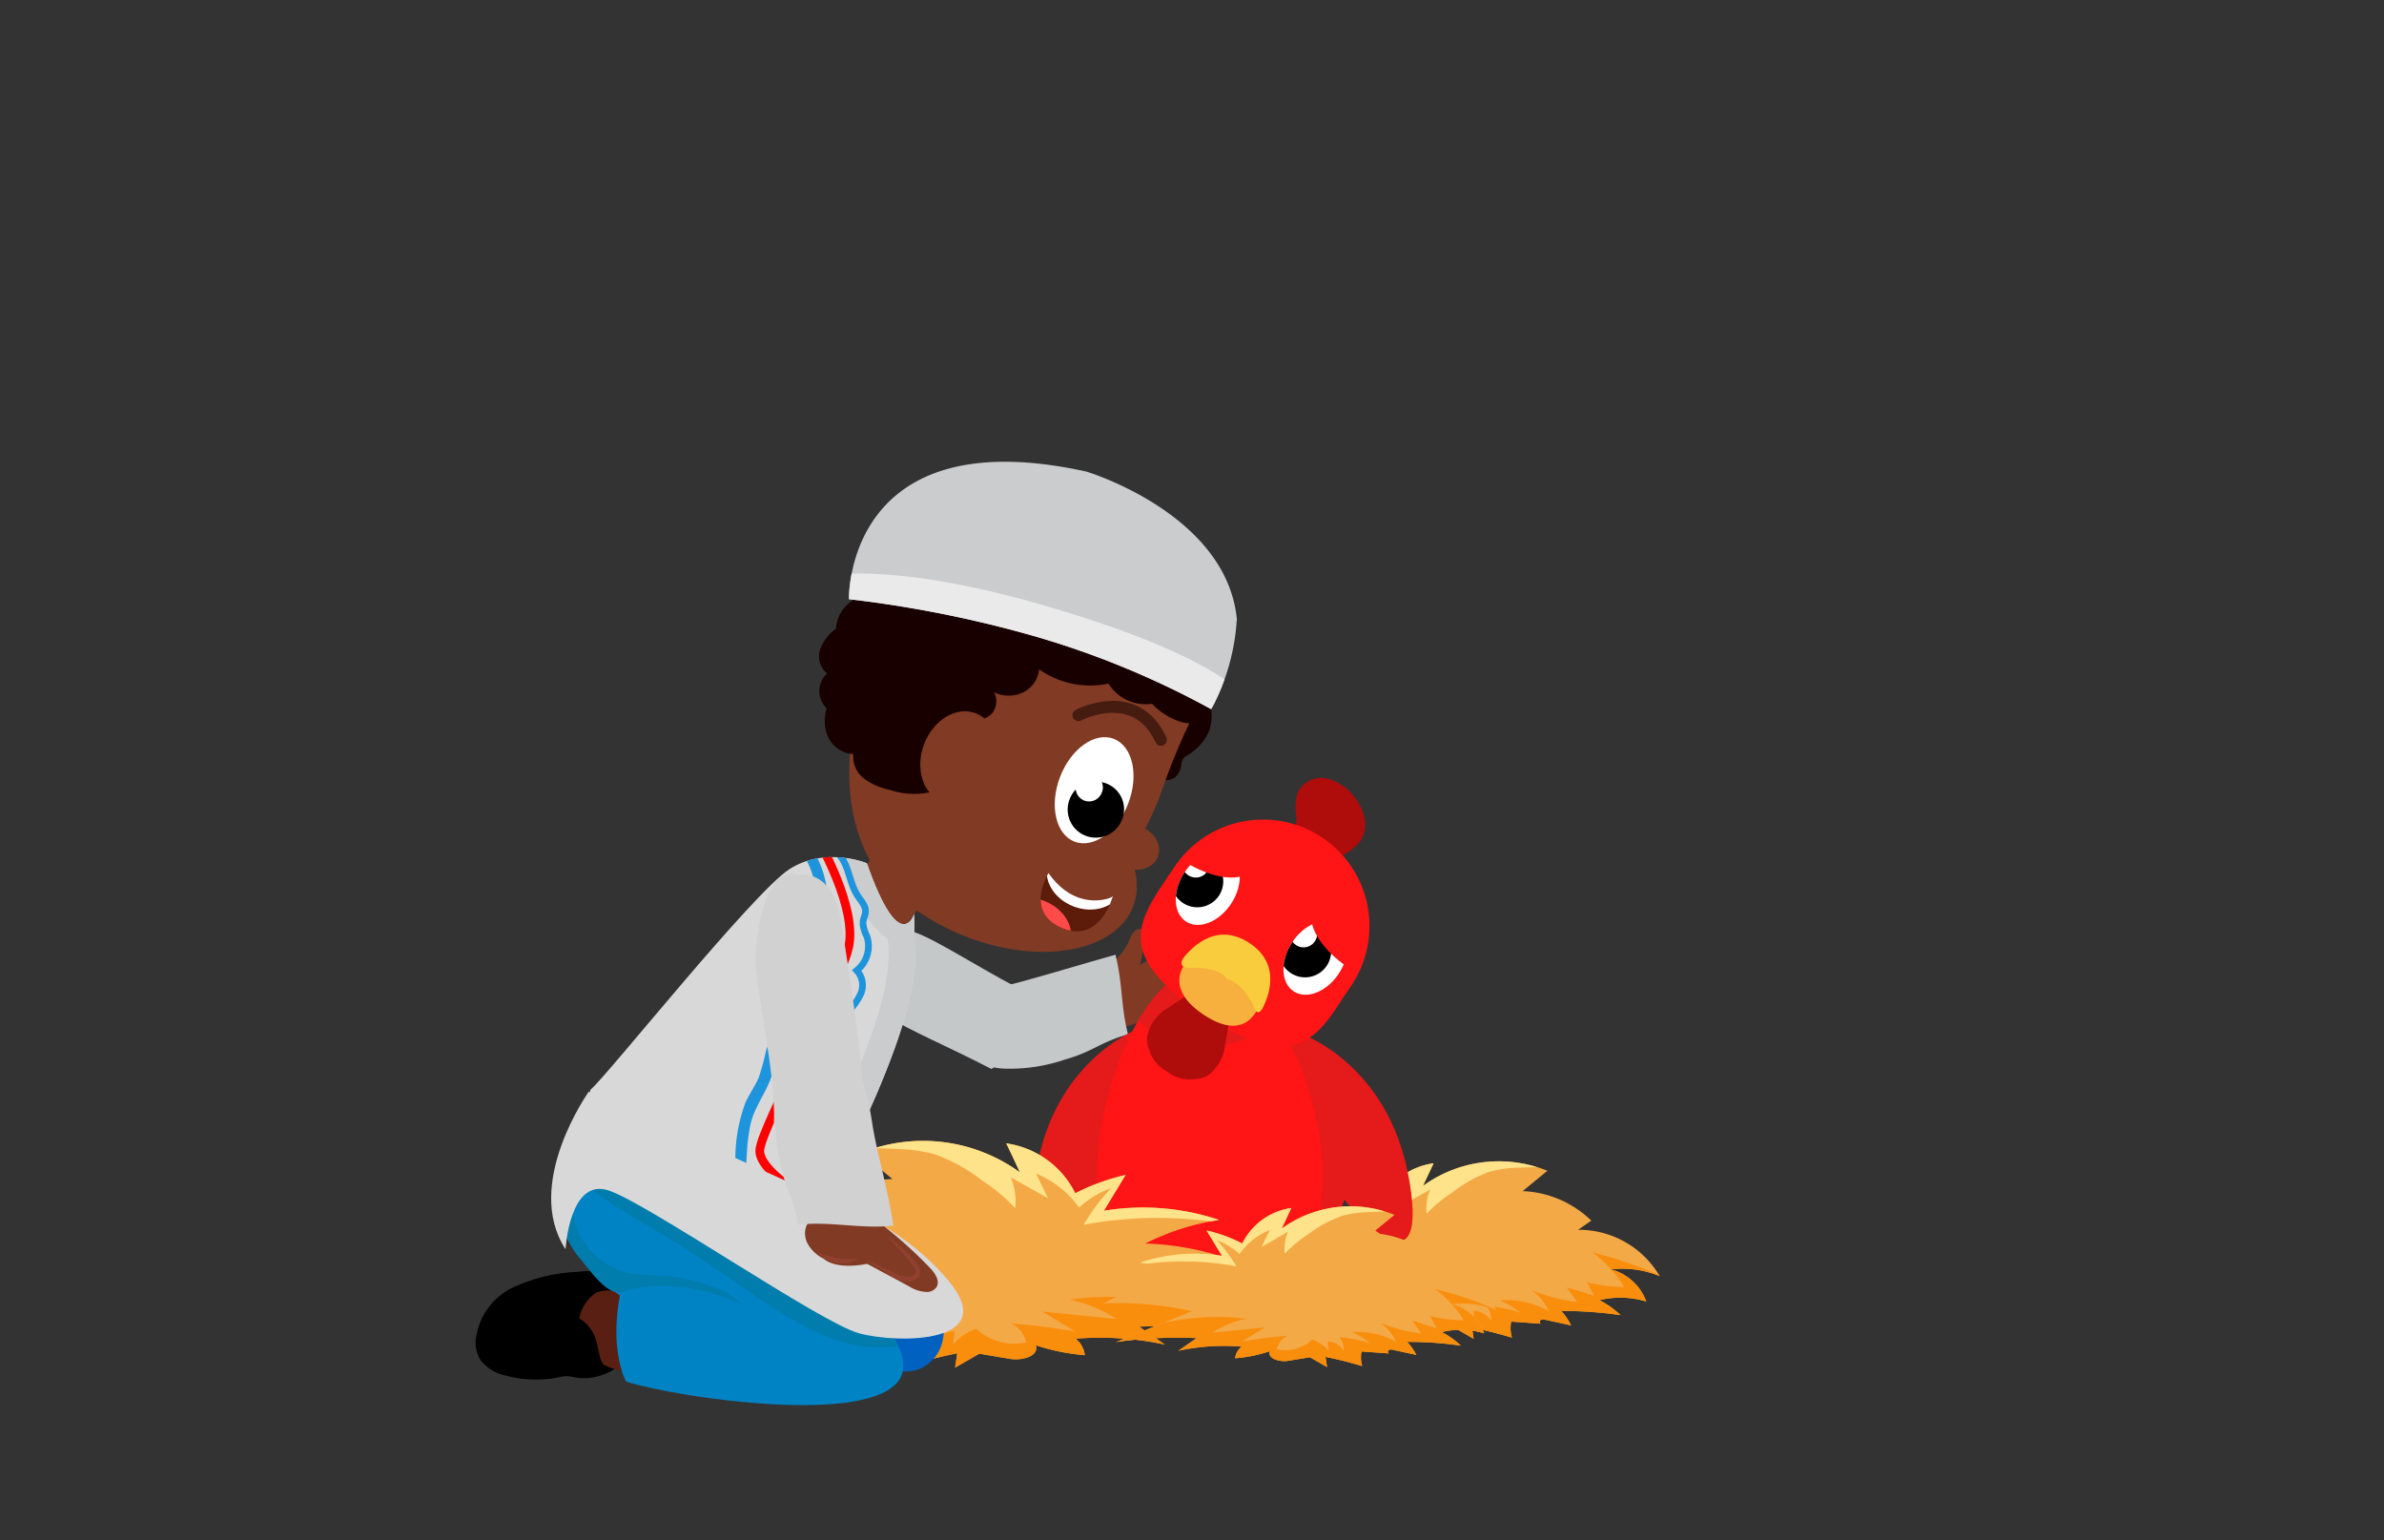 <svg xmlns="http://www.w3.org/2000/svg" xmlns:xlink="http://www.w3.org/1999/xlink" viewBox="0 0 260 168"><rect x="0" y="0" width="260" height="168" fill="#333333" stroke="none"/><defs><style>.cls-1{fill:#f4a947;}.cls-2{fill:#ff1515;}.cls-3{fill:#fff;}.cls-4{fill:#0083c4;}.cls-5{fill:#d8d8d8;}.cls-6{fill:#cbcccd;}.cls-7{fill:#5c1c09;}.cls-8{fill:#813a24;}.cls-9{fill:#c5c8c9;}.cls-10{clip-path:url(#clip-path);}.cls-11{fill:#f98e0d;}.cls-12{fill:#ffe38a;}.cls-13{fill:#e51a1a;}.cls-14{clip-path:url(#clip-path-2);}.cls-15{fill:#af0c0c;}.cls-16{clip-path:url(#clip-path-3);}.cls-17{clip-path:url(#clip-path-4);}.cls-18{fill:#f7b03e;}.cls-19{fill:#f9cc3d;}.cls-20{clip-path:url(#clip-path-5);}.cls-21{clip-path:url(#clip-path-6);}.cls-22{fill:#0061c1;}.cls-23{fill:#591f12;}.cls-24{clip-path:url(#clip-path-7);}.cls-25{fill:#007cad;}.cls-26{clip-path:url(#clip-path-8);}.cls-27,.cls-28,.cls-31,.cls-38{fill:none;}.cls-27{stroke:red;stroke-width:0.95px;}.cls-27,.cls-28{stroke-miterlimit:10;}.cls-28{stroke:#1d94dc;stroke-width:0.73px;}.cls-29{fill:#1d94dc;}.cls-30{fill:#190000;}.cls-31{stroke:#461c11;stroke-linecap:round;stroke-linejoin:round;stroke-width:1.3px;}.cls-32{clip-path:url(#clip-path-9);}.cls-33{fill:#eaeaea;}.cls-34{clip-path:url(#clip-path-10);}.cls-35{fill:#ff4a4a;}.cls-36{fill:#d1d1d1;}.cls-37{fill:#914030;}</style><clipPath id="clip-path"><path class="cls-1" d="M144.4,139.25a42.45,42.45,0,0,0-10.61-.95,23.69,23.69,0,0,1,10.7-2.87,20.69,20.69,0,0,0-6.31-2,20.39,20.39,0,0,1,9.83-.81c-.61-1-1.23-2-1.85-3.06a18.25,18.25,0,0,1,4.29,1.57,7.76,7.76,0,0,1,5.9-4.26c-.39.82-.78,1.65-1.16,2.47a14.09,14.09,0,0,1,13.57-1.65l-2.7,2.22a11.37,11.37,0,0,1,7.49,3.22l-1.44,1a10.22,10.22,0,0,1,8.9,5.05,10.8,10.8,0,0,0-5.33-.74,5.6,5.6,0,0,1,3.86,3.51,9.68,9.68,0,0,0-5.1-.15,9.69,9.69,0,0,1,2.29,1.63,43.66,43.66,0,0,0-6.46-.45,6.32,6.32,0,0,1,1.07,1.57l-2.77-.6a.74.74,0,0,0-.51,0c-.15.09-.19.35,0,.42l-3.25-.23a3.58,3.58,0,0,0,.08,1.75c-1.44-.43-2.89-.8-4.36-1.1l.19,1.23-2.07-1.19c-.86.14-1.73.28-2.61.44s-2.52-.19-2.22-1.16a17.52,17.52,0,0,1-4.18.84,2.11,2.11,0,0,1,.78-1.4,26.3,26.3,0,0,0-7.61.5l2.19-1.52a51.69,51.69,0,0,0-9.71.47Z"/></clipPath><clipPath id="clip-path-2"><path class="cls-2" d="M144.28,128.28c0,9.43-5.9,11.38-12.7,11.38s-11.94-1.95-11.94-11.38,5.14-22.77,11.94-22.77S144.28,118.85,144.28,128.28Z"/></clipPath><clipPath id="clip-path-3"><ellipse class="cls-3" cx="131.72" cy="96.87" rx="4.35" ry="3.06" transform="translate(-21.22 154.68) rotate(-57.04)"/></clipPath><clipPath id="clip-path-4"><ellipse class="cls-3" cx="143.47" cy="104.49" rx="4.35" ry="3.06" transform="translate(-22.26 168.01) rotate(-57.04)"/></clipPath><clipPath id="clip-path-5"><path class="cls-1" d="M125,140.51a53.65,53.65,0,0,1,13.55-1.2,30.38,30.38,0,0,0-13.66-3.68,26.94,26.94,0,0,1,8.06-2.58,26.13,26.13,0,0,0-12.56-1l2.37-3.91a23.92,23.92,0,0,0-5.49,2,9.94,9.94,0,0,0-7.53-5.44c.5,1,1,2.11,1.49,3.16a18,18,0,0,0-17.34-2.11l3.44,2.84a14.49,14.49,0,0,0-9.56,4.11l1.85,1.26a13.06,13.06,0,0,0-11.37,6.45,13.86,13.86,0,0,1,6.8-.94,7.15,7.15,0,0,0-4.93,4.48,12.51,12.51,0,0,1,6.52-.19,12.36,12.36,0,0,0-2.93,2.09,55.67,55.67,0,0,1,8.26-.58,8.11,8.11,0,0,0-1.38,2l3.53-.76a1,1,0,0,1,.66,0c.19.11.25.45,0,.54l4.16-.29a4.56,4.56,0,0,1-.11,2.23q2.74-.82,5.57-1.4l-.24,1.57,2.64-1.52,3.33.56c1.27.22,3.22-.25,2.84-1.48a22.71,22.71,0,0,0,5.34,1.08,2.73,2.73,0,0,0-1-1.8,33.76,33.76,0,0,1,9.72.64l-2.79-1.95a66.68,66.68,0,0,1,12.39.62Z"/></clipPath><clipPath id="clip-path-6"><path class="cls-1" d="M130,143a38,38,0,0,0-9.63-.85,21.53,21.53,0,0,1,9.7-2.61,19.15,19.15,0,0,0-5.72-1.84,18.63,18.63,0,0,1,8.92-.73l-1.68-2.77a16.34,16.34,0,0,1,3.89,1.42,7.08,7.08,0,0,1,5.35-3.87L139.78,134a12.78,12.78,0,0,1,12.31-1.5l-2.45,2a10.27,10.27,0,0,1,6.8,2.93l-1.31.89a9.27,9.27,0,0,1,8.07,4.58,9.85,9.85,0,0,0-4.83-.67,5.11,5.11,0,0,1,3.5,3.19,8.85,8.85,0,0,0-4.63-.14,8.78,8.78,0,0,1,2.08,1.48,39.62,39.62,0,0,0-5.86-.41,5.76,5.76,0,0,1,1,1.42l-2.51-.54a.66.66,0,0,0-.46,0c-.14.08-.18.32,0,.38l-3-.21a3.29,3.29,0,0,0,.07,1.59c-1.3-.39-2.62-.73-4-1l.17,1.11-1.87-1.07c-.79.12-1.57.25-2.37.39s-2.29-.17-2-1.05a15.85,15.85,0,0,1-3.79.77,1.92,1.92,0,0,1,.71-1.27,23.5,23.5,0,0,0-6.9.45l2-1.38a47.08,47.08,0,0,0-8.8.43Z"/></clipPath><clipPath id="clip-path-7"><path class="cls-4" d="M85.71,135.1s15.59,10.32,12.38,15.36-23.84,2.07-29.8.23c0,0-1.84-3.21-.69-9.4,0,0-8-5.73-6.42-10.54S79.29,124.33,85.71,135.1Z"/></clipPath><clipPath id="clip-path-8"><path class="cls-5" d="M94.54,94.15s-4.5-1.88-8.44.64-19.88,22.53-21.64,24,19.34,16.54,22.92,17c0,0,11.74-20.36,12.42-30.47l-.1-5.64S98.17,104.48,94.54,94.15Z"/></clipPath><clipPath id="clip-path-9"><path class="cls-6" d="M118.47,51.43S133.74,56,134.89,67.5a23.65,23.65,0,0,1-2.79,9.85,94.81,94.81,0,0,0-19.41-8,126.63,126.63,0,0,0-20.1-4S92.08,45.63,118.47,51.43Z"/></clipPath><clipPath id="clip-path-10"><path class="cls-7" d="M121.37,97.73s-1.37,5.23-5.54,3.49-1.48-6-1.48-6c3,4.27,6.72,2.7,6.72,2.7A.85.85,0,0,0,121.37,97.73Z"/></clipPath></defs><g id="Layer_4" data-name="Layer 4"><path class="cls-8" d="M120.84,105.32a6.26,6.26,0,0,0,2.29-2.7,2.66,2.66,0,0,1,.69-1.14c.36-.27,1-.2,1.12.24a.81.81,0,0,1,0,.38,24.09,24.09,0,0,1-.63,3.13,34,34,0,0,1,6-2.59c.54-.17,1.25-.29,1.59.17a1.36,1.36,0,0,1,.18.87,17.89,17.89,0,0,1-.5,3.78,3,3,0,0,1-.29.83,3.41,3.41,0,0,1-1.75,1.28,52.55,52.55,0,0,1-6.89,2.41,1.18,1.18,0,0,1-.56.06,1,1,0,0,1-.55-.32,4.46,4.46,0,0,1-1.24-2.69,13.78,13.78,0,0,1,.08-3"/><path class="cls-9" d="M104.07,113.14a6.41,6.41,0,0,0,5.46,3.41,18.69,18.69,0,0,0,6.64-1c3.1-.88,3.75-1.86,6.85-2.74-.81-3.2-.56-5.48-1.37-8.68-4.81,1.36-7.57,2.22-10.86,3.1C107.26,108.13,102,108.46,104.07,113.14Z"/><path class="cls-1" d="M144.4,139.25a42.45,42.45,0,0,0-10.61-.95,23.69,23.69,0,0,1,10.7-2.87,20.69,20.69,0,0,0-6.31-2,20.39,20.39,0,0,1,9.83-.81c-.61-1-1.23-2-1.85-3.06a18.25,18.25,0,0,1,4.29,1.57,7.76,7.76,0,0,1,5.9-4.26c-.39.82-.78,1.65-1.16,2.47a14.09,14.09,0,0,1,13.57-1.65l-2.7,2.22a11.37,11.37,0,0,1,7.49,3.22l-1.44,1a10.22,10.22,0,0,1,8.9,5.05,10.8,10.8,0,0,0-5.33-.74,5.6,5.6,0,0,1,3.86,3.51,9.68,9.68,0,0,0-5.1-.15,9.69,9.69,0,0,1,2.29,1.63,43.66,43.66,0,0,0-6.46-.45,6.32,6.32,0,0,1,1.07,1.57l-2.77-.6a.74.74,0,0,0-.51,0c-.15.09-.19.35,0,.42l-3.25-.23a3.58,3.58,0,0,0,.08,1.75c-1.44-.43-2.89-.8-4.36-1.1l.19,1.23-2.07-1.19c-.86.14-1.73.28-2.61.44s-2.52-.19-2.22-1.16a17.52,17.52,0,0,1-4.18.84,2.11,2.11,0,0,1,.78-1.4,26.3,26.3,0,0,0-7.61.5l2.19-1.52a51.69,51.69,0,0,0-9.71.47Z"/><g class="cls-10"><path class="cls-11" d="M181.93,139.5a46,46,0,0,0-8.28-2.92,12.92,12.92,0,0,1,3.47,3.78,17.29,17.29,0,0,1-4.05-.52l.79,1.48-3-.92L172,142A19.61,19.61,0,0,1,167,140.7a5.49,5.49,0,0,1,1.9,2.26,10,10,0,0,0-5.33-1.15,11,11,0,0,1,2.26,1.36,16.73,16.73,0,0,0-3.71-.75,2.4,2.4,0,0,1,.5,1.63,2.32,2.32,0,0,0-1.94-1.09l.15,1.11a4.61,4.61,0,0,0-2-1.33,4.78,4.78,0,0,1-4.26,1.16,2.19,2.19,0,0,1,1.33-1.62q-2.76.21-5.48.69l2.76-1.7-6.31.63a11.81,11.81,0,0,1,4-1.65c-6.26-.91-12.55.94-18.61,2.76l10.49,6.22c2.3,1.36,4.68,2.75,7.34,3.09a19.93,19.93,0,0,0,6.19-.53,152.72,152.72,0,0,1,15.91-2.42c4.93-.42,10.27-.53,14.16-3.58a1.75,1.75,0,0,0,.55-.63,1.72,1.72,0,0,0,0-.93c-.21-1.4-.71-3.12-2.11-3.35"/><path class="cls-12" d="M169.8,127.28c-1.49,0-3,0-4.46.08a12.68,12.68,0,0,0-2.94.45,14.83,14.83,0,0,0-4,2.24,15,15,0,0,0-2.81,2.33,5.31,5.31,0,0,1,.39-2.64l-3.19,1.79,1-2.05a8.36,8.36,0,0,0-3.67,2.9,7.89,7.89,0,0,0-2.73-1.66,16.86,16.86,0,0,1,2.36,3.14,34.4,34.4,0,0,0-14.6.41c1-3,3.68-5.12,6.48-6.59a52.16,52.16,0,0,1,7.5-3.1,32.06,32.06,0,0,1,6.71-1.76,33.09,33.09,0,0,1,7.7.27,53,53,0,0,1,5.62.9,7.19,7.19,0,0,1,3.57,1.66"/></g><path class="cls-13" d="M141.14,112.45s10.34,3,12.58,16.41-7.11,2-7.11,2-2.4,8.18-7.24.49S133,110.93,141.14,112.45Z"/><path class="cls-13" d="M124.06,112.24S114,116,112.79,129.58s7.24,1.47,7.24,1.47,3,8,7.26-.07S132,110.09,124.06,112.24Z"/><path class="cls-2" d="M144.28,128.28c0,9.43-5.9,11.38-12.7,11.38s-11.94-1.95-11.94-11.38,5.14-22.77,11.94-22.77S144.28,118.85,144.28,128.28Z"/><g class="cls-14"><circle class="cls-13" cx="131.49" cy="103.17" r="11.01"/></g><path class="cls-15" d="M141.49,86.53a2.82,2.82,0,0,1,3-1.66,5.07,5.07,0,0,1,3.11,1.93,5.62,5.62,0,0,1,1.21,2.35,3.3,3.3,0,0,1-.43,2.55,5.39,5.39,0,0,1-1.54,1.35l-2,1.32a1.5,1.5,0,0,1-.52.26,1.41,1.41,0,0,1-.61-.06c-1.37-.39-3.89-1.82-2.91-3.53a3.18,3.18,0,0,0,.57-2.06A6.12,6.12,0,0,1,141.49,86.53Z"/><path class="cls-2" d="M147.48,107.33a11.61,11.61,0,0,0-3.42-16.07h0A11.61,11.61,0,0,0,128,94.68L127.1,96c-3.11,4.67-5.34,8.37,4.06,14.56l.23.16h0l.24.14c9.49,6.07,11.95,2.52,14.95-2.22C146.89,108.24,147.19,107.79,147.48,107.33Z"/><ellipse class="cls-3" cx="131.72" cy="96.87" rx="4.35" ry="3.06" transform="translate(-21.22 154.68) rotate(-57.04)"/><g class="cls-16"><path d="M132.12,93.75a2.87,2.87,0,0,0-.39-.2,1.48,1.48,0,1,1-2.72.22,2.88,2.88,0,0,0-.81.82,2.83,2.83,0,1,0,3.92-.84Z"/></g><ellipse class="cls-3" cx="143.47" cy="104.49" rx="4.35" ry="3.06" transform="translate(-22.26 168.01) rotate(-57.04)"/><g class="cls-17"><path d="M143.88,101.37a3,3,0,0,0-.4-.2,1.46,1.46,0,0,1-.07,1.48,1.48,1.48,0,0,1-2.65-1.26,2.88,2.88,0,0,0-.81.82,2.84,2.84,0,1,0,3.93-.84Z"/></g><path class="cls-15" d="M133.6,114c.21-1.2.45-2.5.58-3.71.1-1-.93-1.24-1.8-1.22-.34-.8-1-1.63-1.84-1.14-1.06.6-2.15,1.35-3.16,2a4.67,4.67,0,0,0-2.27,3.12,3.15,3.15,0,0,0,.24,1.49,3.86,3.86,0,0,0,1.71,2.2c.07.05.16.08.24.13s.14.12.22.17a3.84,3.84,0,0,0,2.7.66,3.18,3.18,0,0,0,1.47-.38A4.67,4.67,0,0,0,133.6,114Z"/><path class="cls-18" d="M129.29,105.08s-2.49,2.69,2.1,5.67,5.83-.92,5.83-.92l-2.48-4.62Z"/><path class="cls-19" d="M137.64,110.07c.4-.77,2.45-4.73-1.41-7.24h0c-3.86-2.51-6.64,1-7.18,1.66,0,0-.82,1.19.95,1.07s3.44.46,3.84,1.24c0,0,1.31.06,2.79,2.67,0,0,.3,1.3.81.83Z"/><path class="cls-2" d="M129.24,94s4.36,2.91,7.24,1.14l.08-3.34-4.89,0Z"/><path class="cls-2" d="M147,105.49s-4.44-2.79-4-6.15l3-1.43,2,4.48Z"/><path class="cls-1" d="M125,140.51a53.65,53.65,0,0,1,13.55-1.2,30.38,30.38,0,0,0-13.66-3.68,26.94,26.94,0,0,1,8.06-2.58,26.13,26.13,0,0,0-12.56-1l2.37-3.91a23.92,23.92,0,0,0-5.49,2,9.94,9.94,0,0,0-7.53-5.44c.5,1,1,2.11,1.49,3.16a18,18,0,0,0-17.34-2.11l3.44,2.84a14.49,14.49,0,0,0-9.56,4.11l1.85,1.26a13.06,13.06,0,0,0-11.37,6.45,13.86,13.86,0,0,1,6.8-.94,7.15,7.15,0,0,0-4.93,4.48,12.51,12.51,0,0,1,6.52-.19,12.36,12.36,0,0,0-2.93,2.09,55.67,55.67,0,0,1,8.26-.58,8.11,8.11,0,0,0-1.38,2l3.53-.76a1,1,0,0,1,.66,0c.19.11.25.45,0,.54l4.16-.29a4.56,4.56,0,0,1-.11,2.23q2.74-.82,5.57-1.4l-.24,1.57,2.64-1.52,3.33.56c1.27.22,3.22-.25,2.84-1.48a22.71,22.71,0,0,0,5.34,1.08,2.73,2.73,0,0,0-1-1.8,33.76,33.76,0,0,1,9.72.64l-2.79-1.95a66.68,66.68,0,0,1,12.39.62Z"/><g class="cls-20"><path class="cls-11" d="M77,140.83a58.37,58.37,0,0,1,10.59-3.72,16.23,16.23,0,0,0-4.44,4.82,22.54,22.54,0,0,0,5.17-.66l-1,1.89L91.14,142l-1.4,2a25,25,0,0,0,6.32-1.64,7.1,7.1,0,0,0-2.43,2.89,12.78,12.78,0,0,1,6.81-1.47,14.6,14.6,0,0,0-2.89,1.74,20.76,20.76,0,0,1,4.74-1,3.05,3.05,0,0,0-.64,2.08,2.92,2.92,0,0,1,2.49-1.39l-.2,1.41a5.86,5.86,0,0,1,2.53-1.7,6.06,6.06,0,0,0,5.44,1.48,2.85,2.85,0,0,0-1.69-2.07c2.34.18,4.67.48,7,.88l-3.53-2.16,8.07.8a15.16,15.16,0,0,0-5.11-2.11c8-1.16,16,1.2,23.76,3.52L127,153.26c-2.94,1.74-6,3.52-9.37,4a25.55,25.55,0,0,1-7.92-.68,193.87,193.87,0,0,0-20.32-3.09c-6.29-.53-13.11-.67-18.08-4.57a2.17,2.17,0,0,1-.7-.81,2.25,2.25,0,0,1,0-1.18c.27-1.79.91-4,2.7-4.28"/><path class="cls-12" d="M92.52,125.22c1.9,0,3.8,0,5.69.11a16.53,16.53,0,0,1,3.77.57,18.84,18.84,0,0,1,5.16,2.87,19.3,19.3,0,0,1,3.58,3,6.71,6.71,0,0,0-.49-3.37l4.06,2.28L113,128a10.67,10.67,0,0,1,4.69,3.71,10,10,0,0,1,3.49-2.13,22.18,22.18,0,0,0-3,4,44.26,44.26,0,0,1,18.65.53c-1.22-3.85-4.7-6.53-8.28-8.42a68.48,68.48,0,0,0-9.58-4,41.13,41.13,0,0,0-8.57-2.24,42.14,42.14,0,0,0-9.84.35A64.42,64.42,0,0,0,93.35,121a9.27,9.27,0,0,0-4.56,2.13"/></g><path class="cls-1" d="M130,143a38,38,0,0,0-9.63-.85,21.53,21.53,0,0,1,9.7-2.61,19.15,19.15,0,0,0-5.72-1.84,18.63,18.63,0,0,1,8.92-.73l-1.68-2.77a16.34,16.34,0,0,1,3.89,1.42,7.08,7.08,0,0,1,5.35-3.87L139.78,134a12.78,12.78,0,0,1,12.31-1.5l-2.45,2a10.27,10.27,0,0,1,6.8,2.93l-1.31.89a9.27,9.27,0,0,1,8.07,4.58,9.85,9.85,0,0,0-4.83-.67,5.11,5.11,0,0,1,3.5,3.19,8.85,8.85,0,0,0-4.63-.14,8.78,8.78,0,0,1,2.08,1.48,39.62,39.62,0,0,0-5.86-.41,5.76,5.76,0,0,1,1,1.42l-2.51-.54a.66.66,0,0,0-.46,0c-.14.08-.18.32,0,.38l-3-.21a3.29,3.29,0,0,0,.07,1.59c-1.3-.39-2.62-.73-4-1l.17,1.11-1.87-1.07c-.79.12-1.57.25-2.37.39s-2.29-.17-2-1.05a15.85,15.85,0,0,1-3.79.77,1.92,1.92,0,0,1,.71-1.27,23.5,23.5,0,0,0-6.9.45l2-1.38a47.08,47.08,0,0,0-8.8.43Z"/><g class="cls-21"><path class="cls-11" d="M164,143.22a40.66,40.66,0,0,0-7.52-2.64,11.43,11.43,0,0,1,3.15,3.42,15.71,15.71,0,0,1-3.67-.47l.72,1.35L154,144l1,1.43a17.88,17.88,0,0,1-4.49-1.16,5,5,0,0,1,1.73,2.05,9.06,9.06,0,0,0-4.84-1.05,10.54,10.54,0,0,1,2.06,1.24,15.59,15.59,0,0,0-3.38-.68,2.16,2.16,0,0,1,.46,1.48,2.1,2.1,0,0,0-1.76-1l.13,1a4.17,4.17,0,0,0-1.79-1.21,4.32,4.32,0,0,1-3.87,1.05,2,2,0,0,1,1.21-1.47c-1.67.13-3.32.34-5,.63l2.51-1.54-5.73.57a10.62,10.62,0,0,1,3.63-1.5c-5.68-.82-11.39.85-16.88,2.5l9.51,5.64a17.77,17.77,0,0,0,6.66,2.81,17.83,17.83,0,0,0,5.62-.48,140.78,140.78,0,0,1,14.43-2.2c4.47-.37,9.31-.47,12.84-3.24a1.47,1.47,0,0,0,.5-.58,1.59,1.59,0,0,0,0-.84c-.2-1.27-.65-2.83-1.92-3"/><path class="cls-12" d="M153,132.13c-1.35,0-2.7,0-4,.08a11.43,11.43,0,0,0-2.67.41,13.61,13.61,0,0,0-3.67,2,14,14,0,0,0-2.54,2.11,4.77,4.77,0,0,1,.35-2.39L137.57,136l.94-1.86a7.43,7.43,0,0,0-3.33,2.63,7.26,7.26,0,0,0-2.48-1.51,15.62,15.62,0,0,1,2.14,2.85,31.5,31.5,0,0,0-13.25.37c.87-2.73,3.35-4.64,5.88-6a49.32,49.32,0,0,1,6.81-2.82,29.2,29.2,0,0,1,6.09-1.59,29.69,29.69,0,0,1,7,.25,46.25,46.25,0,0,1,5.1.81,6.61,6.61,0,0,1,3.24,1.51"/></g><path class="cls-22" d="M102.72,146.55a4.21,4.21,0,0,1-3,2.94,7.45,7.45,0,0,1-1.57.08l-2.8,0a4.68,4.68,0,0,1-1.4-.17,3.33,3.33,0,0,1-1.83-1.8,6.07,6.07,0,0,1,1.53-7.14A8,8,0,0,1,96,139.1a5.16,5.16,0,0,1,1.72-.34,4,4,0,0,1,2.57,1.18C102.09,141.62,103.47,144,102.72,146.55Z"/><path d="M62.73,150.23a6.31,6.31,0,0,0-.87-.14,4.48,4.48,0,0,0-1,.14,12.6,12.6,0,0,1-5.76-.22,4.58,4.58,0,0,1-2.73-1.72,3.71,3.71,0,0,1-.5-2,7.21,7.21,0,0,1,4-5.84,18.71,18.71,0,0,1,7.18-1.74,10.45,10.45,0,0,1,2.68,0,5.67,5.67,0,0,1,4.55,4.79C70.74,147.31,66.47,150.91,62.73,150.23Z"/><path class="cls-23" d="M65,146.18a4,4,0,0,0-1.82-2.39A4.31,4.31,0,0,1,65,141a3.27,3.27,0,0,1,2-.18,5.43,5.43,0,0,1,3,1.51,4.18,4.18,0,0,1,1.25,3,5.63,5.63,0,0,1-.19,1.23c-.4,1.55-1.06,3.26-2.82,3a6.88,6.88,0,0,1-2.37-.7C65.38,148.48,65.23,146.78,65,146.18Z"/><path class="cls-4" d="M85.71,135.1s15.59,10.32,12.38,15.36-23.84,2.07-29.8.23c0,0-1.84-3.21-.69-9.4,0,0-8-5.73-6.42-10.54S79.29,124.33,85.71,135.1Z"/><g class="cls-24"><path class="cls-25" d="M82.92,141.71a37.75,37.75,0,0,0,7.26,4.06,15.08,15.08,0,0,0,8.17,1,4.65,4.65,0,0,0,1.23-.39,3.7,3.7,0,0,0,1.65-2.12c.84-2.47-.21-5.28-2-7.19a20.13,20.13,0,0,0-6.59-4.17A61.45,61.45,0,0,0,78.51,128c-2-.37-3.93-.58-5.9-.79s-12.26-.28-7,3.34c3.62,2.47,7.59,4.48,11.22,7C78.88,138.92,80.88,140.34,82.92,141.71Z"/></g><path class="cls-25" d="M81,142.39a7.61,7.61,0,0,0-3.57-2.15,20,20,0,0,0-4.8-1.07,32.69,32.69,0,0,1-4.09-.33,8.07,8.07,0,0,1-6.16-6.93,2.9,2.9,0,0,0-.61,2.78,7.12,7.12,0,0,0,1.49,2.56c.9,1.1,2.4,3.26,3.83,3.68a2.2,2.2,0,0,0,1.42-.23,10.1,10.1,0,0,1,2.44-.39,19.83,19.83,0,0,1,5.16.37,19,19,0,0,1,2.58.72A6.3,6.3,0,0,1,81,142.39Z"/><path class="cls-9" d="M112.51,113.59c.5-2.17,1.56-3,.2-5-4.54-2.12-10.47-6.1-13-6.93-5.41-1.76-8.37.94-8.37.94-2,1.7.43,5.08,5.32,8.18,2.59,1.65,6.65,3.31,11.47,5.81C109.69,115.39,112,115.7,112.51,113.59Z"/><polygon class="cls-8" points="91.39 98.99 97.42 103.06 102.6 95.4 97.27 90.29 91.39 98.99"/><path class="cls-5" d="M94.54,94.15s-4.5-1.88-8.44.64-19.88,22.53-21.64,24,19.34,16.54,22.92,17c0,0,11.74-20.36,12.42-30.47l-.1-5.64S98.17,104.48,94.54,94.15Z"/><g class="cls-26"><path class="cls-6" d="M92.46,89.64s-1.36,8.42,4.34,12.79c0,0,1.72,6.17-7.25,22.27l3.17,2,13.81-27.87Z"/><path class="cls-27" d="M89.23,91.61s4.33,7.42,3.31,11.75-9.3,19.15-9.67,22,8.66,7.41,8.66,7.41"/><path class="cls-28" d="M90.9,92.7c1.69,1,1.58,3.41,2.64,5,.35.54.86,1.05.85,1.7,0,.43-.26.83-.28,1.26a3.84,3.84,0,0,0,.43,1.45,3.41,3.41,0,0,1-1.1,3.73,2.37,2.37,0,0,1,.38,2.66A6.83,6.83,0,0,1,92,110.76a2.45,2.45,0,0,1-2,4,4.07,4.07,0,0,1-2.27,4.78,5.4,5.4,0,0,1-1.57,4.79,1.88,1.88,0,0,1,.93,2.45,1.69,1.69,0,0,1,2.19,1.93,2.3,2.3,0,0,1,3.26,2.2"/><path class="cls-29" d="M87.17,92.54a9.84,9.84,0,0,1,1.43,8.77,29.12,29.12,0,0,0-.74,3.17,8.79,8.79,0,0,1-1.41,2.63,5.77,5.77,0,0,0-.55,2.24,5.46,5.46,0,0,1-1.05,2.88,8.54,8.54,0,0,0-1.29,2.3,28,28,0,0,1-.81,3c-.41.93-1,1.76-1.44,2.7a17.46,17.46,0,0,0-1.11,6c-.07,1.38-.13,2.83,1.19,3.59a3.18,3.18,0,0,1,1.24,1,4.05,4.05,0,0,0,.53.77,2.28,2.28,0,0,0,1.68.46c1.06,0,1.32,1,2.16,1.5s1.32.07,2.11,0c1.67-.07,2.84,2.81,4.73,1.35.62-.47,0-1.53-.61-1.05-.88.67-1.84-.62-2.48-1.06a2.44,2.44,0,0,0-1.73-.48,3,3,0,0,1-1.22.09,1.52,1.52,0,0,1-.87-.62,2.63,2.63,0,0,0-1.42-.94c-.28-.06-.57,0-.84-.05-.65-.11-.88-.56-1.22-1a3.26,3.26,0,0,0-1.26-.92c-1-.64-.81-1.75-.75-2.81a21,21,0,0,1,.39-3.36c.41-1.89,1.59-3.32,2.24-5.1.32-.86.38-1.78.67-2.64a12.13,12.13,0,0,1,1.49-2.46c1-1.51.53-3.32,1.38-4.83a13.07,13.07,0,0,0,1.23-2c.34-.91.31-1.93.59-2.86a13.37,13.37,0,0,0,.78-5.57,11.24,11.24,0,0,0-2-5.23c-.45-.64-1.51,0-1,.62Z"/></g><path class="cls-30" d="M131.74,80a5.79,5.79,0,0,1-2.26,2.39,1.9,1.9,0,0,0-.37.26,1.52,1.52,0,0,0-.28.76,2.24,2.24,0,0,1-.72,1.41,1.8,1.8,0,0,1-2.39-.48,3.9,3.9,0,0,1-.65-2.57,8.46,8.46,0,0,1,2.07-5.38,3.5,3.5,0,0,1,3.1-1.36C132.26,75.45,132.51,78.49,131.74,80Z"/><ellipse class="cls-8" cx="108.93" cy="93.27" rx="9.58" ry="15.68" transform="translate(-16.88 162.09) rotate(-69.25)"/><path class="cls-8" d="M93.68,76.92c-3.08,11,.57,21.46,10.57,24.28S123.07,96.8,126.79,86c6.31-18.26,13.67-14.83-11.36-24.57C105.74,57.68,96.77,66,93.68,76.92Z"/><ellipse class="cls-3" cx="119.33" cy="86.19" rx="6" ry="3.99" transform="translate(-3.55 167.24) rotate(-69.25)"/><path d="M117.32,86.11a1.46,1.46,0,0,0,.93,1.2,1.48,1.48,0,0,0,1.91-.86,1.41,1.41,0,0,0,0-1.14,3,3,0,0,1,2.21,4.07,3.06,3.06,0,0,1-5.73-2.17A3.12,3.12,0,0,1,117.32,86.11Z"/><path class="cls-31" d="M117.61,78s6.26-3.3,9,2.69"/><ellipse class="cls-8" cx="123.68" cy="92.43" rx="2.37" ry="2.8" transform="translate(-6.58 175.34) rotate(-69.25)"/><path class="cls-30" d="M129.13,78.83a7.38,7.38,0,0,1-3.49-2.07,4.8,4.8,0,0,1-4.75-2.2A9.66,9.66,0,0,1,113.33,73a3.15,3.15,0,0,1-1.72,2.5,3.63,3.63,0,0,1-3.2,0,2.06,2.06,0,0,1-.21,2.29,2.26,2.26,0,0,1-2.3.64,2.5,2.5,0,0,1-.75,3,2.9,2.9,0,0,1-3.23,0,3.39,3.39,0,0,1-5.09.24,7,7,0,0,1-3.24-.81A3,3,0,0,1,92,78.16a3,3,0,0,1-2.48-1.87,2.6,2.6,0,0,1,.68-2.84,2.41,2.41,0,0,1-.75-2.64,5,5,0,0,1,1.72-2.25,4,4,0,0,1,3-3.59,13.45,13.45,0,0,1,5.15-.32l9.35.6c6.15.4,12.69.94,17.74,4.48A32.85,32.85,0,0,1,130,72.8c1,1,2.56,2.54,2.35,4S130.48,79.07,129.13,78.83Z"/><path class="cls-6" d="M118.47,51.43S133.74,56,134.89,67.5a23.65,23.65,0,0,1-2.79,9.85,94.81,94.81,0,0,0-19.41-8,126.63,126.63,0,0,0-20.1-4S92.08,45.63,118.47,51.43Z"/><g class="cls-32"><path class="cls-33" d="M135.67,75.87s-3.24-4.53-22.37-10-26-2.54-26-2.54l.86,7.92L134.37,84Z"/></g><path class="cls-30" d="M102.62,86.06a8.34,8.34,0,0,1-5.58.09,7.08,7.08,0,0,1-2.79-1.22,3,3,0,0,1-1.18-2.68,3.26,3.26,0,0,1-2.87-2.14,4.5,4.5,0,0,1,.31-3.67,6.61,6.61,0,0,1,5.93-3.35A9.27,9.27,0,0,1,102.8,76C105.11,78.33,106.29,84.33,102.62,86.06Z"/><ellipse class="cls-8" cx="104.57" cy="82.61" rx="5.15" ry="4.05" transform="translate(-9.73 151.12) rotate(-69.25)"/><path class="cls-7" d="M121.37,97.73s-1.37,5.23-5.54,3.49-1.48-6-1.48-6c3,4.27,6.72,2.7,6.72,2.7A.85.85,0,0,0,121.37,97.73Z"/><g class="cls-34"><ellipse class="cls-35" cx="112.65" cy="101.51" rx="3.48" ry="4.27" transform="translate(-22.19 170.89) rotate(-69.25)"/><ellipse class="cls-3" cx="118.34" cy="95.62" rx="3.48" ry="4.27" transform="translate(-13.01 172.4) rotate(-69.25)"/></g><path class="cls-30" d="M96.85,80.62a2.47,2.47,0,0,1-.74-2.56,3,3,0,0,1,.26-4.18,3.57,3.57,0,0,1,4.33-.15,2.88,2.88,0,0,1,.94,1.08,3.9,3.9,0,0,1,.23,2.09,7.33,7.33,0,0,1-.57,2.39,14.24,14.24,0,0,1-.64,1.7C99.88,82.16,97.65,81.36,96.85,80.62Z"/><path class="cls-36" d="M90.12,122.45c2.14-.6,2.94-1.8,4-3.92-.31-5-2-15.7-2.45-18.34-1-5.59-4.62-4.76-4.62-4.76-2.43-.93-4.25,2.8-4.65,8.58-.21,3.07,2.26,13,2,18.41C86.18,123.35,88,123,90.12,122.45Z"/><path class="cls-5" d="M64.22,119.05s-7.2,10.09-2.54,17.2c0,0,.42-7.8,4.67-6.42s23.11,14.44,27.35,15.59,15.48,1.15,9.75-5.73-14.62-9.48-14.62-9.48Z"/><path class="cls-8" d="M94.63,137.87l4.49,2.41a3.8,3.8,0,0,0,2.06.63,1.29,1.29,0,0,0,.95-.52c.42-.67-.14-1.52-.69-2.09a48.49,48.49,0,0,0-4.8-4.38,10.16,10.16,0,0,0-4.14-2.24c-2.1-.43-5.67,1.19-4.46,3.88a4,4,0,0,0,1.81,1.73s1.14,1.23,4.67.56"/><path class="cls-37" d="M96.55,134.67a18.06,18.06,0,0,1,2.35,1.92,8.69,8.69,0,0,1,1,1.14,2.28,2.28,0,0,1,.4.74.74.74,0,0,1,0,.53,1.22,1.22,0,0,1-.25.4,1.65,1.65,0,0,1-1.67.27A5.76,5.76,0,0,1,97,139c-.87-.52-1.73-1-2.56-1.62.93.39,1.84.83,2.75,1.27a6.89,6.89,0,0,0,1.34.55c.45.11.94.12,1.17-.15a.76.76,0,0,0,.15-.23.12.12,0,0,0,0-.1s0-.06,0-.11a1.94,1.94,0,0,0-.31-.58,14,14,0,0,0-.92-1.15C98,136.12,97.25,135.4,96.55,134.67Z"/><path class="cls-37" d="M93.62,137.23a2.6,2.6,0,0,1-1.09.51,3.23,3.23,0,0,1-1.24,0,3.39,3.39,0,0,1-1.16-.39,3.15,3.15,0,0,1-.94-.76,9.1,9.1,0,0,0,2.18.63A7.11,7.11,0,0,0,93.62,137.23Z"/><path class="cls-36" d="M88.73,114.71a6.45,6.45,0,0,0-4,5.05,19,19,0,0,0,.31,6.72c.53,3.18,1.43,3.93,2,7.11,3.27-.45,7.13.51,10.4.07-.81-4.93-1.82-7.89-2.33-11.26C94.52,118.79,93.6,113.2,88.73,114.71Z"/><rect class="cls-38" x="31.51" y="25.42" width="196.98" height="131.46"/></g></svg>